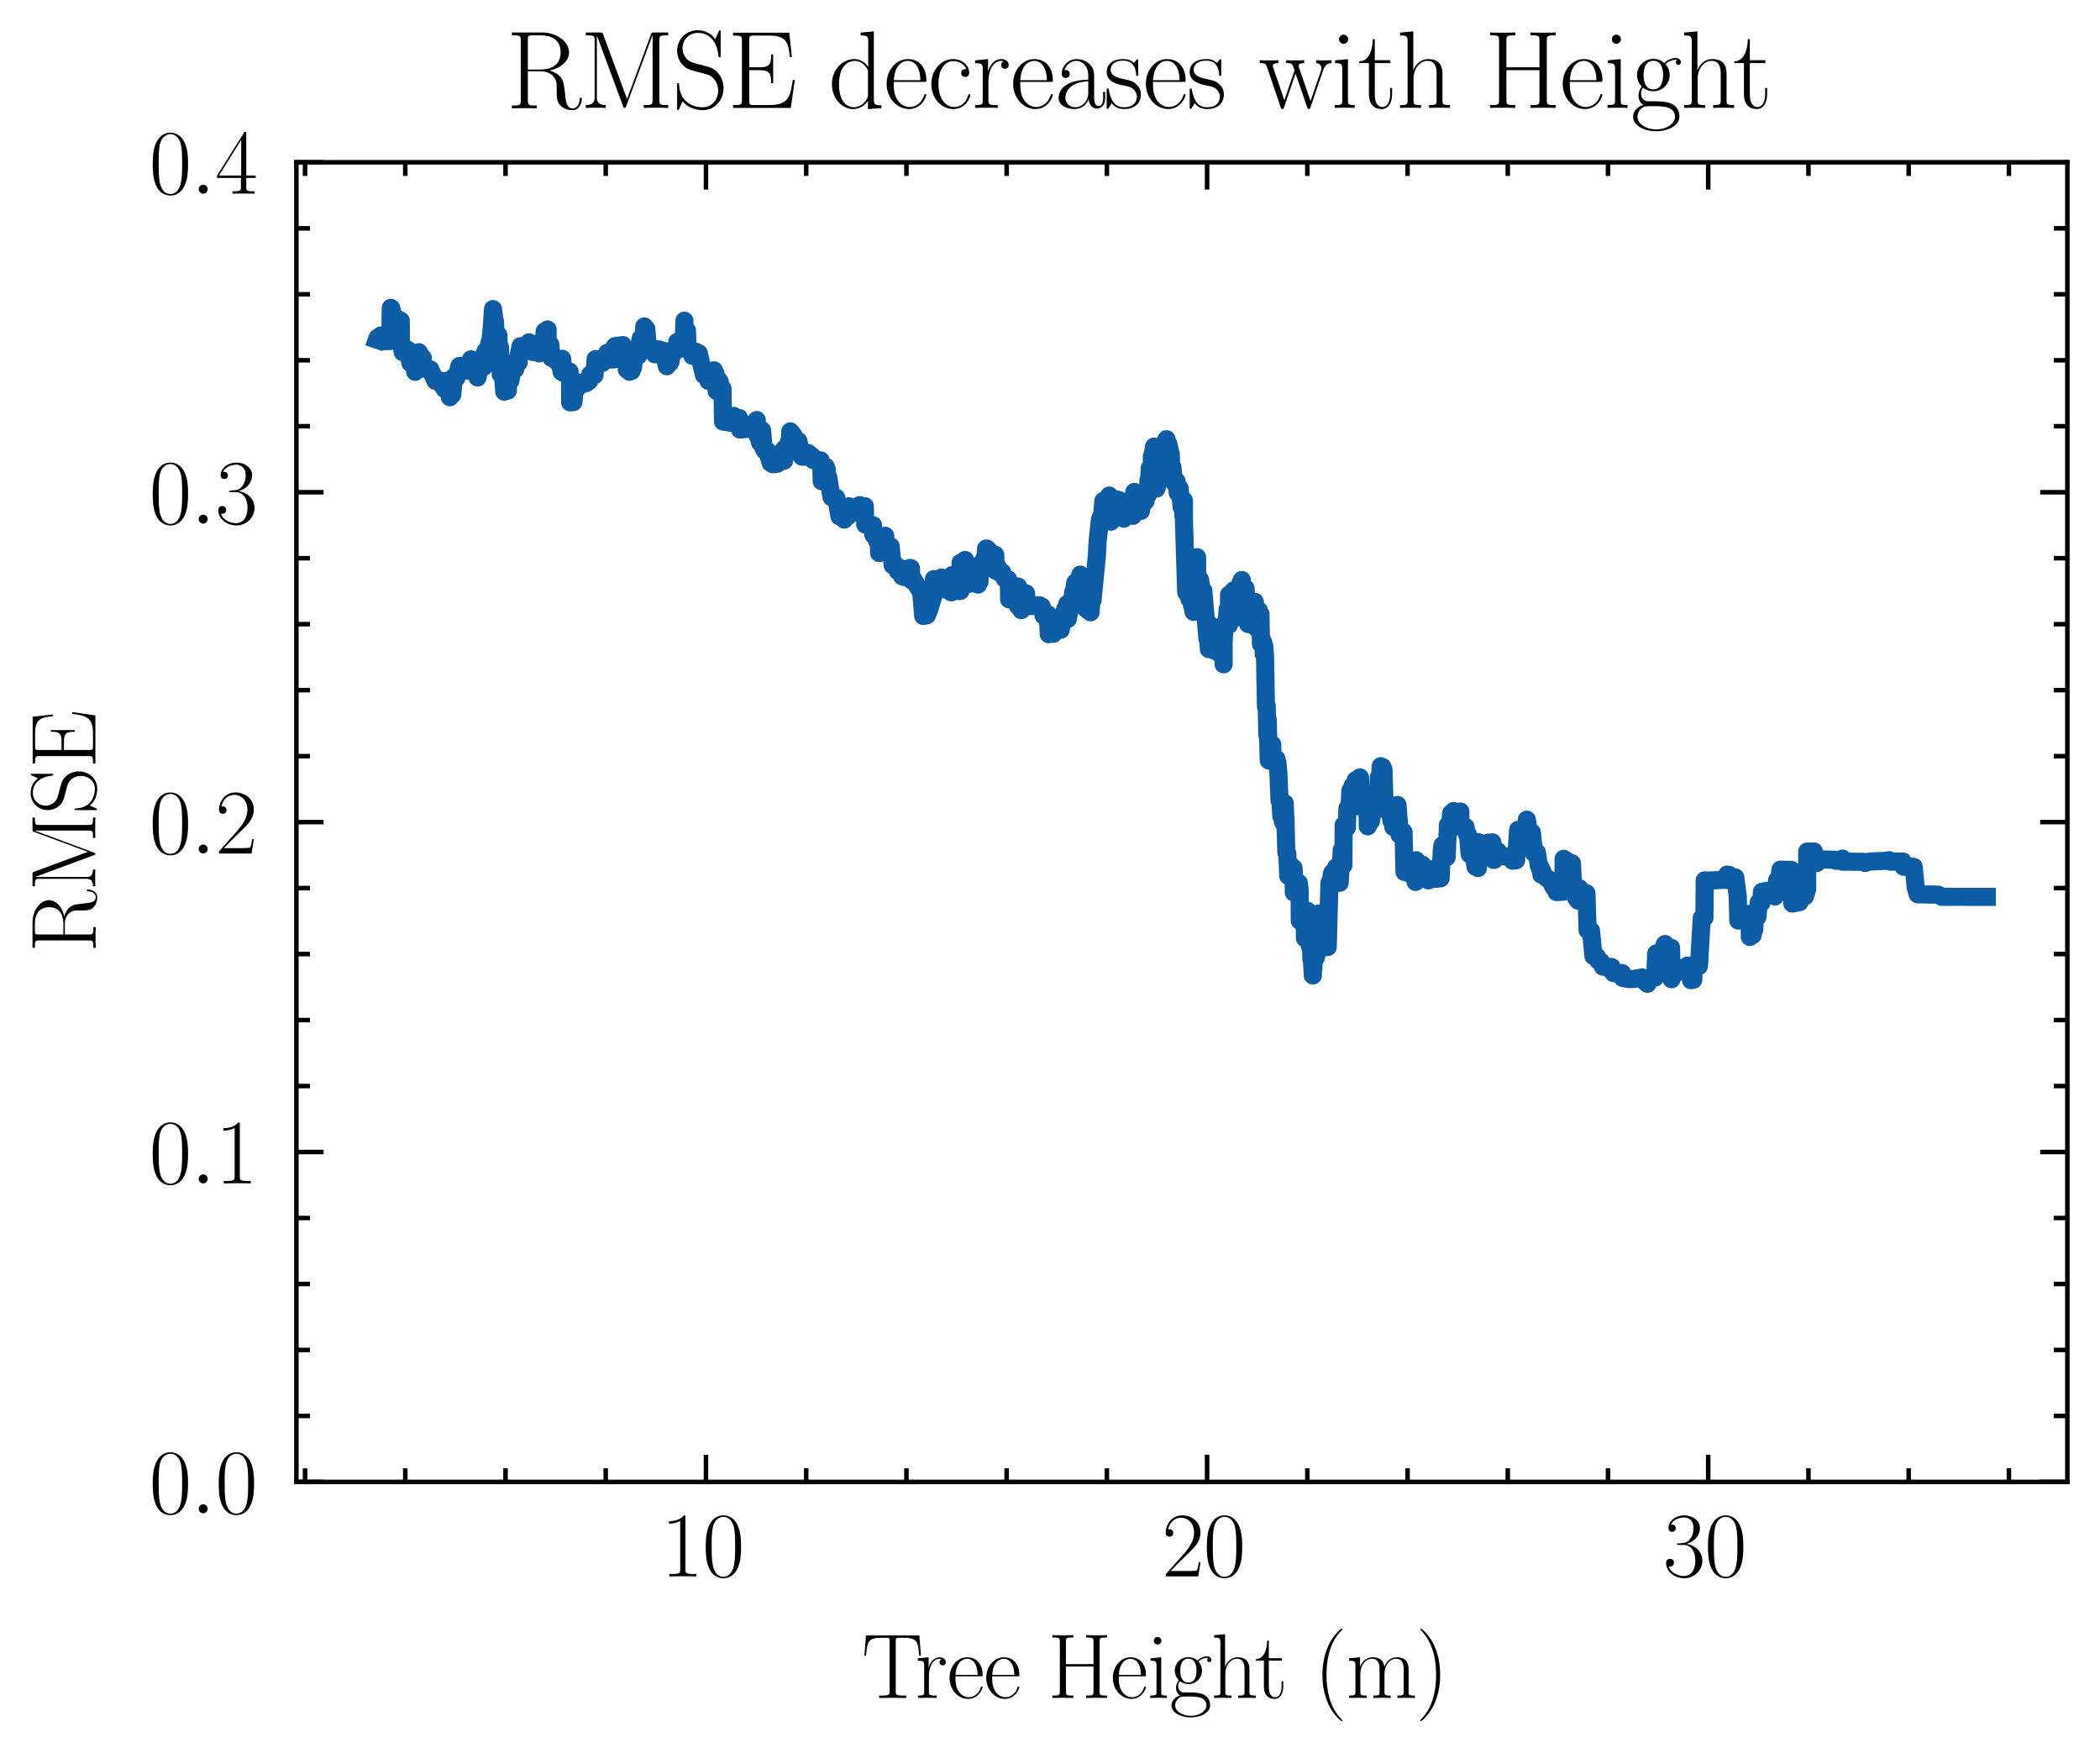 <?xml version="1.0" encoding="utf-8" standalone="no"?>
<!DOCTYPE svg PUBLIC "-//W3C//DTD SVG 1.1//EN"
  "http://www.w3.org/Graphics/SVG/1.1/DTD/svg11.dtd">
<svg xmlns:xlink="http://www.w3.org/1999/xlink" width="231.586pt" height="193.35pt" viewBox="0 0 231.586 193.35" xmlns="http://www.w3.org/2000/svg" version="1.1">
 <defs>
  <style type="text/css">*{stroke-linejoin: round; stroke-linecap: butt}</style>
 </defs>
 <g id="figure_1">
  <g id="patch_1">
   <path d="M 0 193.35 
L 231.586 193.35 
L 231.586 0 
L 0 0 
L 0 193.35 
z
" style="fill: none"/>
  </g>
  <g id="axes_1">
   <g id="patch_2">
    <path d="M 32.686 163.432 
L 227.986 163.432 
L 227.986 17.902 
L 32.686 17.902 
L 32.686 163.432 
z
" style="fill: none"/>
   </g>
   <g id="matplotlib.axis_1">
    <g id="xtick_1">
     <g id="line2d_1">
      <defs>
       <path id="m9f0140ca3a" d="M 0 0 
L 0 -3 
" style="stroke: #000000; stroke-width: 0.5"/>
      </defs>
      <g>
       <use xlink:href="#m9f0140ca3a" x="77.853" y="163.432" style="stroke: #000000; stroke-width: 0.5"/>
      </g>
     </g>
     <g id="line2d_2">
      <defs>
       <path id="m8720ec0ea1" d="M 0 0 
L 0 3 
" style="stroke: #000000; stroke-width: 0.5"/>
      </defs>
      <g>
       <use xlink:href="#m8720ec0ea1" x="77.853" y="17.902" style="stroke: #000000; stroke-width: 0.5"/>
      </g>
     </g>
     <g id="text_1">
      <!-- $\mathdefault{10}$ -->
      <g transform="translate(72.872 173.851) scale(0.1 -0.1)">
       <defs>
        <path id="CMR17-31" d="M 1702 4083 
C 1702 4217 1696 4224 1606 4224 
C 1357 3927 979 3833 621 3820 
C 602 3820 570 3820 563 3808 
C 557 3795 557 3782 557 3648 
C 755 3648 1088 3686 1344 3839 
L 1344 467 
C 1344 243 1331 166 781 166 
L 589 166 
L 589 0 
C 896 6 1216 12 1523 12 
C 1830 12 2150 6 2458 0 
L 2458 166 
L 2266 166 
C 1715 166 1702 236 1702 467 
L 1702 4083 
z
" transform="scale(0.016)"/>
        <path id="CMR17-30" d="M 2688 2038 
C 2688 2430 2682 3099 2413 3613 
C 2176 4063 1798 4224 1466 4224 
C 1158 4224 768 4082 525 3620 
C 269 3137 243 2539 243 2038 
C 243 1671 250 1112 448 623 
C 723 -39 1216 -128 1466 -128 
C 1760 -128 2208 -7 2470 604 
C 2662 1048 2688 1568 2688 2038 
z
M 1466 -26 
C 1056 -26 813 328 723 816 
C 653 1196 653 1749 653 2109 
C 653 2604 653 3015 736 3407 
C 858 3954 1216 4121 1466 4121 
C 1728 4121 2067 3947 2189 3420 
C 2272 3054 2278 2623 2278 2109 
C 2278 1691 2278 1176 2202 797 
C 2067 96 1690 -26 1466 -26 
z
" transform="scale(0.016)"/>
       </defs>
       <use xlink:href="#CMR17-31" transform="scale(0.996)"/>
       <use xlink:href="#CMR17-30" transform="translate(45.69 0) scale(0.996)"/>
      </g>
     </g>
    </g>
    <g id="xtick_2">
     <g id="line2d_3">
      <g>
       <use xlink:href="#m9f0140ca3a" x="133.117" y="163.432" style="stroke: #000000; stroke-width: 0.5"/>
      </g>
     </g>
     <g id="line2d_4">
      <g>
       <use xlink:href="#m8720ec0ea1" x="133.117" y="17.902" style="stroke: #000000; stroke-width: 0.5"/>
      </g>
     </g>
     <g id="text_2">
      <!-- $\mathdefault{20}$ -->
      <g transform="translate(128.136 173.851) scale(0.1 -0.1)">
       <defs>
        <path id="CMR17-32" d="M 2669 990 
L 2554 990 
C 2490 537 2438 460 2413 422 
C 2381 371 1920 371 1830 371 
L 602 371 
C 832 620 1280 1073 1824 1596 
C 2214 1966 2669 2400 2669 3033 
C 2669 3788 2067 4224 1395 4224 
C 691 4224 262 3603 262 3027 
C 262 2777 448 2745 525 2745 
C 589 2745 781 2783 781 3007 
C 781 3206 614 3264 525 3264 
C 486 3264 448 3257 422 3244 
C 544 3788 915 4057 1306 4057 
C 1862 4057 2227 3616 2227 3033 
C 2227 2477 1901 1998 1536 1583 
L 262 147 
L 262 0 
L 2515 0 
L 2669 990 
z
" transform="scale(0.016)"/>
       </defs>
       <use xlink:href="#CMR17-32" transform="scale(0.996)"/>
       <use xlink:href="#CMR17-30" transform="translate(45.69 0) scale(0.996)"/>
      </g>
     </g>
    </g>
    <g id="xtick_3">
     <g id="line2d_5">
      <g>
       <use xlink:href="#m9f0140ca3a" x="188.382" y="163.432" style="stroke: #000000; stroke-width: 0.5"/>
      </g>
     </g>
     <g id="line2d_6">
      <g>
       <use xlink:href="#m8720ec0ea1" x="188.382" y="17.902" style="stroke: #000000; stroke-width: 0.5"/>
      </g>
     </g>
     <g id="text_3">
      <!-- $\mathdefault{30}$ -->
      <g transform="translate(183.4 173.851) scale(0.1 -0.1)">
       <defs>
        <path id="CMR17-33" d="M 1414 2176 
C 1984 2176 2234 1673 2234 1094 
C 2234 322 1824 25 1453 25 
C 1114 25 563 193 390 691 
C 422 678 454 678 486 678 
C 640 678 755 780 755 947 
C 755 1132 614 1216 486 1216 
C 378 1216 211 1164 211 927 
C 211 335 787 -128 1466 -128 
C 2176 -128 2720 432 2720 1087 
C 2720 1718 2208 2176 1600 2246 
C 2086 2347 2554 2776 2554 3353 
C 2554 3856 2048 4224 1472 4224 
C 890 4224 378 3862 378 3347 
C 378 3123 544 3084 627 3084 
C 762 3084 877 3167 877 3334 
C 877 3500 762 3584 627 3584 
C 602 3584 570 3584 544 3571 
C 730 3999 1235 4076 1459 4076 
C 1683 4076 2106 3966 2106 3347 
C 2106 3167 2080 2851 1862 2574 
C 1670 2329 1453 2316 1242 2297 
C 1210 2297 1062 2284 1037 2284 
C 992 2278 966 2272 966 2227 
C 966 2182 973 2176 1101 2176 
L 1414 2176 
z
" transform="scale(0.016)"/>
       </defs>
       <use xlink:href="#CMR17-33" transform="scale(0.996)"/>
       <use xlink:href="#CMR17-30" transform="translate(45.69 0) scale(0.996)"/>
      </g>
     </g>
    </g>
    <g id="xtick_4">
     <g id="line2d_7">
      <defs>
       <path id="ma63ce809f2" d="M 0 0 
L 0 -1.5 
" style="stroke: #000000; stroke-width: 0.5"/>
      </defs>
      <g>
       <use xlink:href="#ma63ce809f2" x="33.642" y="163.432" style="stroke: #000000; stroke-width: 0.5"/>
      </g>
     </g>
     <g id="line2d_8">
      <defs>
       <path id="m3e8ac890ba" d="M 0 0 
L 0 1.5 
" style="stroke: #000000; stroke-width: 0.5"/>
      </defs>
      <g>
       <use xlink:href="#m3e8ac890ba" x="33.642" y="17.902" style="stroke: #000000; stroke-width: 0.5"/>
      </g>
     </g>
    </g>
    <g id="xtick_5">
     <g id="line2d_9">
      <g>
       <use xlink:href="#ma63ce809f2" x="44.695" y="163.432" style="stroke: #000000; stroke-width: 0.5"/>
      </g>
     </g>
     <g id="line2d_10">
      <g>
       <use xlink:href="#m3e8ac890ba" x="44.695" y="17.902" style="stroke: #000000; stroke-width: 0.5"/>
      </g>
     </g>
    </g>
    <g id="xtick_6">
     <g id="line2d_11">
      <g>
       <use xlink:href="#ma63ce809f2" x="55.748" y="163.432" style="stroke: #000000; stroke-width: 0.5"/>
      </g>
     </g>
     <g id="line2d_12">
      <g>
       <use xlink:href="#m3e8ac890ba" x="55.748" y="17.902" style="stroke: #000000; stroke-width: 0.5"/>
      </g>
     </g>
    </g>
    <g id="xtick_7">
     <g id="line2d_13">
      <g>
       <use xlink:href="#ma63ce809f2" x="66.8" y="163.432" style="stroke: #000000; stroke-width: 0.5"/>
      </g>
     </g>
     <g id="line2d_14">
      <g>
       <use xlink:href="#m3e8ac890ba" x="66.8" y="17.902" style="stroke: #000000; stroke-width: 0.5"/>
      </g>
     </g>
    </g>
    <g id="xtick_8">
     <g id="line2d_15">
      <g>
       <use xlink:href="#ma63ce809f2" x="88.906" y="163.432" style="stroke: #000000; stroke-width: 0.5"/>
      </g>
     </g>
     <g id="line2d_16">
      <g>
       <use xlink:href="#m3e8ac890ba" x="88.906" y="17.902" style="stroke: #000000; stroke-width: 0.5"/>
      </g>
     </g>
    </g>
    <g id="xtick_9">
     <g id="line2d_17">
      <g>
       <use xlink:href="#ma63ce809f2" x="99.959" y="163.432" style="stroke: #000000; stroke-width: 0.5"/>
      </g>
     </g>
     <g id="line2d_18">
      <g>
       <use xlink:href="#m3e8ac890ba" x="99.959" y="17.902" style="stroke: #000000; stroke-width: 0.5"/>
      </g>
     </g>
    </g>
    <g id="xtick_10">
     <g id="line2d_19">
      <g>
       <use xlink:href="#ma63ce809f2" x="111.012" y="163.432" style="stroke: #000000; stroke-width: 0.5"/>
      </g>
     </g>
     <g id="line2d_20">
      <g>
       <use xlink:href="#m3e8ac890ba" x="111.012" y="17.902" style="stroke: #000000; stroke-width: 0.5"/>
      </g>
     </g>
    </g>
    <g id="xtick_11">
     <g id="line2d_21">
      <g>
       <use xlink:href="#ma63ce809f2" x="122.065" y="163.432" style="stroke: #000000; stroke-width: 0.5"/>
      </g>
     </g>
     <g id="line2d_22">
      <g>
       <use xlink:href="#m3e8ac890ba" x="122.065" y="17.902" style="stroke: #000000; stroke-width: 0.5"/>
      </g>
     </g>
    </g>
    <g id="xtick_12">
     <g id="line2d_23">
      <g>
       <use xlink:href="#ma63ce809f2" x="144.17" y="163.432" style="stroke: #000000; stroke-width: 0.5"/>
      </g>
     </g>
     <g id="line2d_24">
      <g>
       <use xlink:href="#m3e8ac890ba" x="144.17" y="17.902" style="stroke: #000000; stroke-width: 0.5"/>
      </g>
     </g>
    </g>
    <g id="xtick_13">
     <g id="line2d_25">
      <g>
       <use xlink:href="#ma63ce809f2" x="155.223" y="163.432" style="stroke: #000000; stroke-width: 0.5"/>
      </g>
     </g>
     <g id="line2d_26">
      <g>
       <use xlink:href="#m3e8ac890ba" x="155.223" y="17.902" style="stroke: #000000; stroke-width: 0.5"/>
      </g>
     </g>
    </g>
    <g id="xtick_14">
     <g id="line2d_27">
      <g>
       <use xlink:href="#ma63ce809f2" x="166.276" y="163.432" style="stroke: #000000; stroke-width: 0.5"/>
      </g>
     </g>
     <g id="line2d_28">
      <g>
       <use xlink:href="#m3e8ac890ba" x="166.276" y="17.902" style="stroke: #000000; stroke-width: 0.5"/>
      </g>
     </g>
    </g>
    <g id="xtick_15">
     <g id="line2d_29">
      <g>
       <use xlink:href="#ma63ce809f2" x="177.329" y="163.432" style="stroke: #000000; stroke-width: 0.5"/>
      </g>
     </g>
     <g id="line2d_30">
      <g>
       <use xlink:href="#m3e8ac890ba" x="177.329" y="17.902" style="stroke: #000000; stroke-width: 0.5"/>
      </g>
     </g>
    </g>
    <g id="xtick_16">
     <g id="line2d_31">
      <g>
       <use xlink:href="#ma63ce809f2" x="199.434" y="163.432" style="stroke: #000000; stroke-width: 0.5"/>
      </g>
     </g>
     <g id="line2d_32">
      <g>
       <use xlink:href="#m3e8ac890ba" x="199.434" y="17.902" style="stroke: #000000; stroke-width: 0.5"/>
      </g>
     </g>
    </g>
    <g id="xtick_17">
     <g id="line2d_33">
      <g>
       <use xlink:href="#ma63ce809f2" x="210.487" y="163.432" style="stroke: #000000; stroke-width: 0.5"/>
      </g>
     </g>
     <g id="line2d_34">
      <g>
       <use xlink:href="#m3e8ac890ba" x="210.487" y="17.902" style="stroke: #000000; stroke-width: 0.5"/>
      </g>
     </g>
    </g>
    <g id="xtick_18">
     <g id="line2d_35">
      <g>
       <use xlink:href="#ma63ce809f2" x="221.54" y="163.432" style="stroke: #000000; stroke-width: 0.5"/>
      </g>
     </g>
     <g id="line2d_36">
      <g>
       <use xlink:href="#m3e8ac890ba" x="221.54" y="17.902" style="stroke: #000000; stroke-width: 0.5"/>
      </g>
     </g>
    </g>
    <g id="text_4">
     <!-- Tree Height (m) -->
     <g transform="translate(95.038 187.26) scale(0.1 -0.1)">
      <defs>
       <path id="CMR17-54" d="M 3981 4332 
L 288 4332 
L 179 2924 
L 294 2924 
C 378 3981 467 4166 1453 4166 
C 1568 4166 1754 4166 1805 4159 
C 1926 4140 1926 4064 1926 3917 
L 1926 465 
C 1926 236 1907 166 1376 166 
L 1197 166 
L 1197 0 
C 1504 6 1824 12 2138 12 
C 2451 12 2771 6 3078 0 
L 3078 166 
L 2899 166 
C 2368 166 2349 236 2349 465 
L 2349 3917 
C 2349 4057 2349 4134 2464 4159 
C 2515 4166 2701 4166 2816 4166 
C 3795 4166 3891 3981 3974 2924 
L 4090 2924 
L 3981 4332 
z
" transform="scale(0.016)"/>
       <path id="CMR17-72" d="M 960 1517 
C 960 2134 1222 2713 1702 2713 
C 1747 2713 1792 2707 1837 2687 
C 1837 2687 1696 2642 1696 2475 
C 1696 2321 1818 2257 1914 2257 
C 1990 2257 2131 2302 2131 2482 
C 2131 2687 1926 2816 1709 2816 
C 1222 2816 1011 2340 947 2115 
L 941 2115 
L 941 2816 
L 198 2745 
L 198 2578 
C 576 2578 634 2540 634 2231 
L 634 443 
C 634 198 608 166 198 166 
L 198 0 
C 352 12 646 12 813 12 
C 998 12 1325 12 1498 0 
L 1498 166 
C 1037 166 960 166 960 455 
L 960 1517 
z
" transform="scale(0.016)"/>
       <path id="CMR17-65" d="M 2438 1503 
C 2464 1529 2464 1542 2464 1606 
C 2464 2251 2118 2816 1389 2816 
C 710 2816 173 2175 173 1394 
C 173 554 781 -64 1459 -64 
C 2176 -64 2458 619 2458 755 
C 2458 800 2419 800 2406 800 
C 2362 800 2355 787 2330 709 
C 2189 270 1837 51 1504 51 
C 1229 51 954 206 781 490 
C 582 819 582 1200 582 1503 
L 2438 1503 
z
M 589 1600 
C 634 2511 1126 2713 1382 2713 
C 1818 2713 2112 2308 2118 1600 
L 589 1600 
z
" transform="scale(0.016)"/>
       <path id="CMR17-48" d="M 3590 3898 
C 3590 4185 3661 4185 4102 4185 
L 4102 4352 
C 3917 4339 3578 4339 3379 4339 
C 3181 4339 2842 4339 2656 4352 
L 2656 4185 
C 3098 4185 3168 4185 3168 3898 
L 3168 2342 
L 1261 2342 
L 1261 3898 
C 1261 4185 1331 4185 1773 4185 
L 1773 4352 
C 1587 4339 1248 4339 1050 4339 
C 851 4339 512 4339 326 4352 
L 326 4185 
C 768 4185 838 4185 838 3898 
L 838 452 
C 838 166 768 166 326 166 
L 326 0 
C 512 12 851 12 1050 12 
C 1248 12 1587 12 1773 0 
L 1773 166 
C 1331 166 1261 166 1261 452 
L 1261 2176 
L 3168 2176 
L 3168 452 
C 3168 166 3098 166 2656 166 
L 2656 0 
C 2842 12 3181 12 3379 12 
C 3578 12 3917 12 4102 0 
L 4102 166 
C 3661 166 3590 166 3590 452 
L 3590 3898 
z
" transform="scale(0.016)"/>
       <path id="CMR17-69" d="M 992 3961 
C 992 4102 877 4224 730 4224 
C 589 4224 467 4108 467 3961 
C 467 3820 582 3699 730 3699 
C 870 3699 992 3814 992 3961 
z
M 243 2745 
L 243 2579 
C 602 2579 653 2540 653 2231 
L 653 443 
C 653 198 627 166 218 166 
L 218 0 
C 371 12 646 12 806 12 
C 960 12 1222 12 1370 0 
L 1370 166 
C 992 166 979 205 979 436 
L 979 2816 
L 243 2745 
z
" transform="scale(0.016)"/>
       <path id="CMR17-67" d="M 710 1165 
C 832 1068 1043 960 1299 960 
C 1805 960 2240 1359 2240 1895 
C 2240 2063 2189 2321 1997 2521 
C 2176 2713 2438 2777 2586 2777 
C 2611 2777 2650 2777 2682 2758 
C 2656 2751 2598 2726 2598 2623 
C 2598 2540 2656 2483 2739 2483 
C 2835 2483 2886 2547 2886 2630 
C 2886 2751 2790 2880 2586 2880 
C 2330 2880 2106 2758 1926 2591 
C 1734 2764 1504 2828 1299 2828 
C 794 2828 358 2431 358 1895 
C 358 1527 570 1294 634 1230 
C 442 1004 442 742 442 710 
C 442 544 506 300 723 166 
C 390 82 128 -184 128 -517 
C 128 -996 736 -1344 1466 -1344 
C 2170 -1344 2803 -1009 2803 -510 
C 2803 384 1856 384 1363 384 
C 1216 384 954 384 922 390 
C 723 422 589 601 589 825 
C 589 883 589 1024 710 1165 
z
M 1299 1068 
C 736 1068 736 1766 736 1895 
C 736 2024 736 2719 1299 2719 
C 1862 2719 1862 2024 1862 1895 
C 1862 1766 1862 1068 1299 1068 
z
M 1466 -1236 
C 826 -1236 384 -883 384 -517 
C 384 -311 493 -118 634 -11 
C 794 102 858 102 1293 102 
C 1818 102 2547 102 2547 -517 
C 2547 -883 2106 -1236 1466 -1236 
z
" transform="scale(0.016)"/>
       <path id="CMR17-68" d="M 2656 1954 
C 2656 2282 2592 2816 1837 2816 
C 1312 2816 1056 2392 979 2179 
L 973 2179 
L 973 4416 
L 211 4345 
L 211 4179 
C 589 4179 646 4141 646 3843 
L 646 443 
C 646 198 621 166 211 166 
L 211 0 
C 365 12 646 12 813 12 
C 979 12 1267 12 1421 0 
L 1421 166 
C 1011 166 986 192 986 443 
L 986 1678 
C 986 2269 1344 2713 1792 2713 
C 2266 2713 2317 2289 2317 1980 
L 2317 443 
C 2317 198 2291 166 1882 166 
L 1882 0 
C 2035 12 2317 12 2483 12 
C 2650 12 2938 12 3091 0 
L 3091 166 
C 2682 166 2656 192 2656 443 
L 2656 1954 
z
" transform="scale(0.016)"/>
       <path id="CMR17-74" d="M 966 2585 
L 1862 2585 
L 1862 2752 
L 966 2752 
L 966 3968 
L 851 3968 
C 838 3292 614 2700 70 2687 
L 70 2585 
L 627 2585 
L 627 778 
C 627 655 627 -64 1370 -64 
C 1747 -64 1965 308 1965 784 
L 1965 1151 
L 1850 1151 
L 1850 790 
C 1850 347 1677 51 1408 51 
C 1222 51 966 179 966 765 
L 966 2585 
z
" transform="scale(0.016)"/>
       <path id="CMR17-28" d="M 1958 -1562 
C 1958 -1556 1958 -1543 1939 -1524 
C 1645 -1223 858 -403 858 1596 
C 858 3595 1632 4408 1946 4729 
C 1946 4735 1958 4748 1958 4767 
C 1958 4787 1939 4800 1914 4800 
C 1843 4800 1299 4325 986 3620 
C 666 2909 576 2218 576 1603 
C 576 1141 621 360 1005 -467 
C 1312 -1133 1837 -1600 1914 -1600 
C 1946 -1600 1958 -1588 1958 -1562 
z
" transform="scale(0.016)"/>
       <path id="CMR17-6d" d="M 4326 1954 
C 4326 2276 4269 2816 3507 2816 
C 3072 2816 2771 2520 2656 2173 
L 2650 2173 
C 2573 2700 2195 2816 1837 2816 
C 1331 2816 1069 2424 973 2166 
L 966 2166 
L 966 2816 
L 211 2745 
L 211 2578 
C 589 2578 646 2540 646 2231 
L 646 443 
C 646 198 621 166 211 166 
L 211 0 
C 365 12 646 12 813 12 
C 979 12 1267 12 1421 0 
L 1421 166 
C 1011 166 986 192 986 443 
L 986 1678 
C 986 2269 1344 2713 1792 2713 
C 2266 2713 2317 2289 2317 1980 
L 2317 443 
C 2317 198 2291 166 1882 166 
L 1882 0 
C 2035 12 2317 12 2483 12 
C 2650 12 2938 12 3091 0 
L 3091 166 
C 2682 166 2656 192 2656 443 
L 2656 1678 
C 2656 2269 3014 2713 3462 2713 
C 3936 2713 3987 2289 3987 1980 
L 3987 443 
C 3987 198 3962 166 3552 166 
L 3552 0 
C 3706 12 3987 12 4154 12 
C 4320 12 4608 12 4762 0 
L 4762 166 
C 4352 166 4326 192 4326 443 
L 4326 1954 
z
" transform="scale(0.016)"/>
       <path id="CMR17-29" d="M 1683 1596 
C 1683 2057 1638 2839 1254 3665 
C 947 4332 422 4800 346 4800 
C 326 4800 301 4793 301 4761 
C 301 4748 307 4742 314 4729 
C 621 4408 1402 3595 1402 1603 
C 1402 -396 627 -1210 314 -1530 
C 307 -1543 301 -1549 301 -1562 
C 301 -1594 326 -1600 346 -1600 
C 416 -1600 960 -1127 1274 -422 
C 1594 289 1683 981 1683 1596 
z
" transform="scale(0.016)"/>
      </defs>
      <use xlink:href="#CMR17-54" transform="scale(0.996)"/>
      <use xlink:href="#CMR17-72" transform="translate(58.703 0) scale(0.996)"/>
      <use xlink:href="#CMR17-65" transform="translate(93.983 0) scale(0.996)"/>
      <use xlink:href="#CMR17-65" transform="translate(134.469 0) scale(0.996)"/>
      <use xlink:href="#CMR17-48" transform="translate(205.031 0) scale(0.996)"/>
      <use xlink:href="#CMR17-65" transform="translate(274.103 0) scale(0.996)"/>
      <use xlink:href="#CMR17-69" transform="translate(314.589 0) scale(0.996)"/>
      <use xlink:href="#CMR17-67" transform="translate(339.46 0) scale(0.996)"/>
      <use xlink:href="#CMR17-68" transform="translate(385.15 0) scale(0.996)"/>
      <use xlink:href="#CMR17-74" transform="translate(433.443 0) scale(0.996)"/>
      <use xlink:href="#CMR17-28" transform="translate(498.8 0) scale(0.996)"/>
      <use xlink:href="#CMR17-6d" transform="translate(534.081 0) scale(0.996)"/>
      <use xlink:href="#CMR17-29" transform="translate(611 0) scale(0.996)"/>
     </g>
    </g>
   </g>
   <g id="matplotlib.axis_2">
    <g id="ytick_1">
     <g id="line2d_37">
      <defs>
       <path id="m8ae20a7e9a" d="M 0 0 
L 3 0 
" style="stroke: #000000; stroke-width: 0.5"/>
      </defs>
      <g>
       <use xlink:href="#m8ae20a7e9a" x="32.686" y="163.432" style="stroke: #000000; stroke-width: 0.5"/>
      </g>
     </g>
     <g id="line2d_38">
      <defs>
       <path id="m7a7f079b8b" d="M 0 0 
L -3 0 
" style="stroke: #000000; stroke-width: 0.5"/>
      </defs>
      <g>
       <use xlink:href="#m7a7f079b8b" x="227.986" y="163.432" style="stroke: #000000; stroke-width: 0.5"/>
      </g>
     </g>
     <g id="text_5">
      <!-- $\mathdefault{0.0}$ -->
      <g transform="translate(16.456 166.891) scale(0.1 -0.1)">
       <defs>
        <path id="CMMI12-3a" d="M 1178 307 
C 1178 492 1024 620 870 620 
C 685 620 557 467 557 313 
C 557 128 710 0 864 0 
C 1050 0 1178 153 1178 307 
z
" transform="scale(0.016)"/>
       </defs>
       <use xlink:href="#CMR17-30" transform="scale(0.996)"/>
       <use xlink:href="#CMMI12-3a" transform="translate(45.69 0) scale(0.996)"/>
       <use xlink:href="#CMR17-30" transform="translate(72.788 0) scale(0.996)"/>
      </g>
     </g>
    </g>
    <g id="ytick_2">
     <g id="line2d_39">
      <g>
       <use xlink:href="#m8ae20a7e9a" x="32.686" y="127.05" style="stroke: #000000; stroke-width: 0.5"/>
      </g>
     </g>
     <g id="line2d_40">
      <g>
       <use xlink:href="#m7a7f079b8b" x="227.986" y="127.05" style="stroke: #000000; stroke-width: 0.5"/>
      </g>
     </g>
     <g id="text_6">
      <!-- $\mathdefault{0.1}$ -->
      <g transform="translate(16.456 130.509) scale(0.1 -0.1)">
       <use xlink:href="#CMR17-30" transform="scale(0.996)"/>
       <use xlink:href="#CMMI12-3a" transform="translate(45.69 0) scale(0.996)"/>
       <use xlink:href="#CMR17-31" transform="translate(72.788 0) scale(0.996)"/>
      </g>
     </g>
    </g>
    <g id="ytick_3">
     <g id="line2d_41">
      <g>
       <use xlink:href="#m8ae20a7e9a" x="32.686" y="90.667" style="stroke: #000000; stroke-width: 0.5"/>
      </g>
     </g>
     <g id="line2d_42">
      <g>
       <use xlink:href="#m7a7f079b8b" x="227.986" y="90.667" style="stroke: #000000; stroke-width: 0.5"/>
      </g>
     </g>
     <g id="text_7">
      <!-- $\mathdefault{0.2}$ -->
      <g transform="translate(16.456 94.126) scale(0.1 -0.1)">
       <use xlink:href="#CMR17-30" transform="scale(0.996)"/>
       <use xlink:href="#CMMI12-3a" transform="translate(45.69 0) scale(0.996)"/>
       <use xlink:href="#CMR17-32" transform="translate(72.788 0) scale(0.996)"/>
      </g>
     </g>
    </g>
    <g id="ytick_4">
     <g id="line2d_43">
      <g>
       <use xlink:href="#m8ae20a7e9a" x="32.686" y="54.285" style="stroke: #000000; stroke-width: 0.5"/>
      </g>
     </g>
     <g id="line2d_44">
      <g>
       <use xlink:href="#m7a7f079b8b" x="227.986" y="54.285" style="stroke: #000000; stroke-width: 0.5"/>
      </g>
     </g>
     <g id="text_8">
      <!-- $\mathdefault{0.3}$ -->
      <g transform="translate(16.456 57.744) scale(0.1 -0.1)">
       <use xlink:href="#CMR17-30" transform="scale(0.996)"/>
       <use xlink:href="#CMMI12-3a" transform="translate(45.69 0) scale(0.996)"/>
       <use xlink:href="#CMR17-33" transform="translate(72.788 0) scale(0.996)"/>
      </g>
     </g>
    </g>
    <g id="ytick_5">
     <g id="line2d_45">
      <g>
       <use xlink:href="#m8ae20a7e9a" x="32.686" y="17.902" style="stroke: #000000; stroke-width: 0.5"/>
      </g>
     </g>
     <g id="line2d_46">
      <g>
       <use xlink:href="#m7a7f079b8b" x="227.986" y="17.902" style="stroke: #000000; stroke-width: 0.5"/>
      </g>
     </g>
     <g id="text_9">
      <!-- $\mathdefault{0.4}$ -->
      <g transform="translate(16.456 21.361) scale(0.1 -0.1)">
       <defs>
        <path id="CMR17-34" d="M 2150 4147 
C 2150 4281 2144 4288 2029 4288 
L 128 1254 
L 128 1088 
L 1779 1088 
L 1779 460 
C 1779 230 1766 166 1318 166 
L 1197 166 
L 1197 0 
C 1402 12 1747 12 1965 12 
C 2182 12 2528 12 2733 0 
L 2733 166 
L 2611 166 
C 2163 166 2150 230 2150 460 
L 2150 1088 
L 2803 1088 
L 2803 1254 
L 2150 1254 
L 2150 4147 
z
M 1798 3723 
L 1798 1254 
L 256 1254 
L 1798 3723 
z
" transform="scale(0.016)"/>
       </defs>
       <use xlink:href="#CMR17-30" transform="scale(0.996)"/>
       <use xlink:href="#CMMI12-3a" transform="translate(45.69 0) scale(0.996)"/>
       <use xlink:href="#CMR17-34" transform="translate(72.788 0) scale(0.996)"/>
      </g>
     </g>
    </g>
    <g id="ytick_6">
     <g id="line2d_47">
      <defs>
       <path id="mef1ad63d1d" d="M 0 0 
L 1.5 0 
" style="stroke: #000000; stroke-width: 0.5"/>
      </defs>
      <g>
       <use xlink:href="#mef1ad63d1d" x="32.686" y="156.156" style="stroke: #000000; stroke-width: 0.5"/>
      </g>
     </g>
     <g id="line2d_48">
      <defs>
       <path id="mb4cbe6ec66" d="M 0 0 
L -1.5 0 
" style="stroke: #000000; stroke-width: 0.5"/>
      </defs>
      <g>
       <use xlink:href="#mb4cbe6ec66" x="227.986" y="156.156" style="stroke: #000000; stroke-width: 0.5"/>
      </g>
     </g>
    </g>
    <g id="ytick_7">
     <g id="line2d_49">
      <g>
       <use xlink:href="#mef1ad63d1d" x="32.686" y="148.879" style="stroke: #000000; stroke-width: 0.5"/>
      </g>
     </g>
     <g id="line2d_50">
      <g>
       <use xlink:href="#mb4cbe6ec66" x="227.986" y="148.879" style="stroke: #000000; stroke-width: 0.5"/>
      </g>
     </g>
    </g>
    <g id="ytick_8">
     <g id="line2d_51">
      <g>
       <use xlink:href="#mef1ad63d1d" x="32.686" y="141.603" style="stroke: #000000; stroke-width: 0.5"/>
      </g>
     </g>
     <g id="line2d_52">
      <g>
       <use xlink:href="#mb4cbe6ec66" x="227.986" y="141.603" style="stroke: #000000; stroke-width: 0.5"/>
      </g>
     </g>
    </g>
    <g id="ytick_9">
     <g id="line2d_53">
      <g>
       <use xlink:href="#mef1ad63d1d" x="32.686" y="134.326" style="stroke: #000000; stroke-width: 0.5"/>
      </g>
     </g>
     <g id="line2d_54">
      <g>
       <use xlink:href="#mb4cbe6ec66" x="227.986" y="134.326" style="stroke: #000000; stroke-width: 0.5"/>
      </g>
     </g>
    </g>
    <g id="ytick_10">
     <g id="line2d_55">
      <g>
       <use xlink:href="#mef1ad63d1d" x="32.686" y="119.773" style="stroke: #000000; stroke-width: 0.5"/>
      </g>
     </g>
     <g id="line2d_56">
      <g>
       <use xlink:href="#mb4cbe6ec66" x="227.986" y="119.773" style="stroke: #000000; stroke-width: 0.5"/>
      </g>
     </g>
    </g>
    <g id="ytick_11">
     <g id="line2d_57">
      <g>
       <use xlink:href="#mef1ad63d1d" x="32.686" y="112.497" style="stroke: #000000; stroke-width: 0.5"/>
      </g>
     </g>
     <g id="line2d_58">
      <g>
       <use xlink:href="#mb4cbe6ec66" x="227.986" y="112.497" style="stroke: #000000; stroke-width: 0.5"/>
      </g>
     </g>
    </g>
    <g id="ytick_12">
     <g id="line2d_59">
      <g>
       <use xlink:href="#mef1ad63d1d" x="32.686" y="105.22" style="stroke: #000000; stroke-width: 0.5"/>
      </g>
     </g>
     <g id="line2d_60">
      <g>
       <use xlink:href="#mb4cbe6ec66" x="227.986" y="105.22" style="stroke: #000000; stroke-width: 0.5"/>
      </g>
     </g>
    </g>
    <g id="ytick_13">
     <g id="line2d_61">
      <g>
       <use xlink:href="#mef1ad63d1d" x="32.686" y="97.944" style="stroke: #000000; stroke-width: 0.5"/>
      </g>
     </g>
     <g id="line2d_62">
      <g>
       <use xlink:href="#mb4cbe6ec66" x="227.986" y="97.944" style="stroke: #000000; stroke-width: 0.5"/>
      </g>
     </g>
    </g>
    <g id="ytick_14">
     <g id="line2d_63">
      <g>
       <use xlink:href="#mef1ad63d1d" x="32.686" y="83.391" style="stroke: #000000; stroke-width: 0.5"/>
      </g>
     </g>
     <g id="line2d_64">
      <g>
       <use xlink:href="#mb4cbe6ec66" x="227.986" y="83.391" style="stroke: #000000; stroke-width: 0.5"/>
      </g>
     </g>
    </g>
    <g id="ytick_15">
     <g id="line2d_65">
      <g>
       <use xlink:href="#mef1ad63d1d" x="32.686" y="76.114" style="stroke: #000000; stroke-width: 0.5"/>
      </g>
     </g>
     <g id="line2d_66">
      <g>
       <use xlink:href="#mb4cbe6ec66" x="227.986" y="76.114" style="stroke: #000000; stroke-width: 0.5"/>
      </g>
     </g>
    </g>
    <g id="ytick_16">
     <g id="line2d_67">
      <g>
       <use xlink:href="#mef1ad63d1d" x="32.686" y="68.838" style="stroke: #000000; stroke-width: 0.5"/>
      </g>
     </g>
     <g id="line2d_68">
      <g>
       <use xlink:href="#mb4cbe6ec66" x="227.986" y="68.838" style="stroke: #000000; stroke-width: 0.5"/>
      </g>
     </g>
    </g>
    <g id="ytick_17">
     <g id="line2d_69">
      <g>
       <use xlink:href="#mef1ad63d1d" x="32.686" y="61.561" style="stroke: #000000; stroke-width: 0.5"/>
      </g>
     </g>
     <g id="line2d_70">
      <g>
       <use xlink:href="#mb4cbe6ec66" x="227.986" y="61.561" style="stroke: #000000; stroke-width: 0.5"/>
      </g>
     </g>
    </g>
    <g id="ytick_18">
     <g id="line2d_71">
      <g>
       <use xlink:href="#mef1ad63d1d" x="32.686" y="47.008" style="stroke: #000000; stroke-width: 0.5"/>
      </g>
     </g>
     <g id="line2d_72">
      <g>
       <use xlink:href="#mb4cbe6ec66" x="227.986" y="47.008" style="stroke: #000000; stroke-width: 0.5"/>
      </g>
     </g>
    </g>
    <g id="ytick_19">
     <g id="line2d_73">
      <g>
       <use xlink:href="#mef1ad63d1d" x="32.686" y="39.732" style="stroke: #000000; stroke-width: 0.5"/>
      </g>
     </g>
     <g id="line2d_74">
      <g>
       <use xlink:href="#mb4cbe6ec66" x="227.986" y="39.732" style="stroke: #000000; stroke-width: 0.5"/>
      </g>
     </g>
    </g>
    <g id="ytick_20">
     <g id="line2d_75">
      <g>
       <use xlink:href="#mef1ad63d1d" x="32.686" y="32.455" style="stroke: #000000; stroke-width: 0.5"/>
      </g>
     </g>
     <g id="line2d_76">
      <g>
       <use xlink:href="#mb4cbe6ec66" x="227.986" y="32.455" style="stroke: #000000; stroke-width: 0.5"/>
      </g>
     </g>
    </g>
    <g id="ytick_21">
     <g id="line2d_77">
      <g>
       <use xlink:href="#mef1ad63d1d" x="32.686" y="25.179" style="stroke: #000000; stroke-width: 0.5"/>
      </g>
     </g>
     <g id="line2d_78">
      <g>
       <use xlink:href="#mb4cbe6ec66" x="227.986" y="25.179" style="stroke: #000000; stroke-width: 0.5"/>
      </g>
     </g>
    </g>
    <g id="text_10">
     <!-- RMSE -->
     <g transform="translate(10.518 105.058) rotate(-90) scale(0.1 -0.1)">
      <defs>
       <path id="CMR17-52" d="M 2509 2156 
C 3117 2278 3629 2689 3629 3203 
C 3629 3806 2950 4352 2054 4352 
L 333 4352 
L 333 4185 
C 774 4185 845 4185 845 3896 
L 845 428 
C 845 140 774 140 333 140 
L 333 -26 
C 518 -13 851 -13 1050 -13 
C 1248 -13 1581 -13 1766 -26 
L 1766 140 
C 1325 140 1254 140 1254 428 
L 1254 2112 
L 2003 2112 
C 2368 2112 2573 1964 2662 1881 
C 2918 1632 2918 1459 2918 1024 
C 2918 595 2918 377 3110 160 
C 3354 -103 3680 -128 3821 -128 
C 4294 -128 4365 403 4365 512 
C 4365 550 4365 595 4307 595 
C 4256 595 4250 556 4250 531 
C 4218 115 4032 -26 3834 -26 
C 3482 -26 3443 377 3405 768 
C 3386 902 3373 998 3360 1139 
C 3322 1459 3270 1926 2509 2156 
z
M 1984 2214 
L 1254 2214 
L 1254 3935 
C 1254 4153 1267 4185 1523 4185 
L 1990 4185 
C 2522 4185 3142 3999 3142 3203 
C 3142 2374 2464 2214 1984 2214 
z
" transform="scale(0.016)"/>
       <path id="CMR17-4d" d="M 1338 4249 
C 1299 4345 1293 4352 1158 4352 
L 339 4352 
L 339 4185 
C 781 4185 851 4185 851 3898 
L 851 624 
C 851 465 851 166 339 166 
L 339 0 
C 486 12 755 12 915 12 
C 1075 12 1344 12 1491 0 
L 1491 166 
C 979 166 979 465 979 624 
L 979 4159 
L 986 4159 
L 2490 102 
C 2515 38 2528 0 2579 0 
C 2630 0 2643 38 2669 102 
L 4186 4191 
L 4192 4191 
L 4192 453 
C 4192 166 4122 166 3680 166 
L 3680 0 
C 3853 12 4198 12 4384 12 
C 4570 12 4922 12 5094 0 
L 5094 166 
C 4653 166 4582 166 4582 453 
L 4582 3898 
C 4582 4185 4653 4185 5094 4185 
L 5094 4352 
L 4282 4352 
C 4147 4352 4141 4345 4102 4249 
L 2720 516 
L 1338 4249 
z
" transform="scale(0.016)"/>
       <path id="CMR17-53" d="M 2803 4351 
C 2803 4467 2797 4473 2758 4473 
C 2720 4473 2707 4447 2682 4390 
L 2490 3965 
C 2246 4320 1875 4480 1472 4480 
C 819 4480 294 3958 294 3301 
C 294 3101 339 2817 557 2546 
C 794 2250 1018 2198 1530 2063 
C 1722 2011 2042 1927 2106 1901 
C 2470 1747 2662 1360 2662 999 
C 2662 534 2336 38 1779 38 
C 1094 38 454 425 410 1328 
C 403 1431 397 1437 352 1437 
C 301 1437 294 1431 294 1302 
L 294 0 
C 294 -116 301 -122 339 -122 
C 384 -122 397 -90 486 109 
C 493 128 493 141 614 386 
C 934 -39 1472 -128 1779 -128 
C 2477 -128 2970 457 2970 1141 
C 2970 1476 2848 1734 2778 1850 
C 2509 2263 2221 2340 1914 2417 
C 1869 2437 1856 2437 1498 2527 
C 1152 2617 1005 2662 845 2836 
C 666 3036 602 3243 602 3449 
C 602 3868 934 4326 1478 4326 
C 2157 4326 2579 3842 2675 3036 
C 2694 2920 2701 2914 2746 2914 
C 2803 2914 2803 2933 2803 3043 
L 2803 4351 
z
" transform="scale(0.016)"/>
       <path id="CMR17-45" d="M 3885 1614 
L 3770 1614 
C 3629 676 3546 166 2419 166 
L 1530 166 
C 1274 166 1261 198 1261 415 
L 1261 2176 
L 1862 2176 
C 2464 2176 2522 1959 2522 1429 
L 2637 1429 
L 2637 3086 
L 2522 3086 
C 2522 2558 2464 2342 1862 2342 
L 1261 2342 
L 1261 3924 
C 1261 4141 1274 4172 1530 4172 
L 2406 4172 
C 3398 4172 3514 3778 3603 2933 
L 3718 2933 
L 3565 4339 
L 326 4339 
L 326 4172 
C 768 4172 838 4172 838 3886 
L 838 453 
C 838 166 768 166 326 166 
L 326 0 
L 3654 0 
L 3885 1614 
z
" transform="scale(0.016)"/>
      </defs>
      <use xlink:href="#CMR17-52" transform="scale(0.996)"/>
      <use xlink:href="#CMR17-4d" transform="translate(67.791 0) scale(0.996)"/>
      <use xlink:href="#CMR17-53" transform="translate(152.478 0) scale(0.996)"/>
      <use xlink:href="#CMR17-45" transform="translate(203.373 0) scale(0.996)"/>
     </g>
    </g>
   </g>
   <g id="line2d_79">
    <path d="M 41.563 37.461 
L 41.628 37.274 
L 42.014 36.993 
L 42.246 37.621 
L 42.982 37.616 
L 43.057 36.571 
L 43.092 33.953 
L 43.147 33.976 
L 43.589 35.842 
L 43.629 35.477 
L 43.929 35.221 
L 44.197 35.371 
L 44.211 37.803 
L 44.252 37.705 
L 44.4 38.832 
L 44.409 38.653 
L 44.995 38.599 
L 45.248 40.016 
L 45.689 39.999 
L 45.728 39.639 
L 45.782 41.004 
L 45.83 40.112 
L 45.966 39.561 
L 46.185 39.498 
L 46.187 38.848 
L 46.194 38.855 
L 46.353 39.34 
L 46.629 39.478 
L 46.633 40.563 
L 46.64 40.561 
L 46.96 40.694 
L 47.458 40.744 
L 48.01 42.001 
L 48.41 41.931 
L 49.047 42.922 
L 49.226 41.986 
L 49.613 43.808 
L 49.724 43.549 
L 49.871 43.542 
L 50.055 41.579 
L 50.331 41.68 
L 50.663 40.368 
L 51.069 40.363 
L 51.161 40.872 
L 51.492 40.848 
L 51.547 40.321 
L 51.603 40.874 
L 51.942 39.629 
L 52.376 40.589 
L 52.513 40.577 
L 52.667 41.626 
L 52.889 40.49 
L 53.334 40.474 
L 53.4 39.114 
L 53.541 38.728 
L 53.924 38.648 
L 53.971 37.789 
L 54.034 38.093 
L 54.228 36.158 
L 54.366 34.089 
L 54.543 35.451 
L 54.587 35.43 
L 54.633 36.747 
L 54.955 36.95 
L 54.974 37.007 
L 54.975 38.127 
L 55.139 38.29 
L 55.223 41.296 
L 55.361 41.273 
L 55.471 41.275 
L 55.61 43.191 
L 56.007 43.077 
L 56.017 41.62 
L 56.107 41.927 
L 56.285 41.986 
L 56.3 41.889 
L 56.496 40.874 
L 56.687 40.557 
L 56.825 40.703 
L 56.868 39.824 
L 57.205 39.97 
L 57.223 39.055 
L 57.405 38.173 
L 57.499 38.239 
L 58.072 38.469 
L 58.345 37.753 
L 58.76 38.819 
L 58.953 37.949 
L 59.45 38.97 
L 59.452 38.229 
L 59.649 38.215 
L 59.837 38.719 
L 60.067 36.547 
L 60.283 37.033 
L 60.39 36.332 
L 60.39 37.908 
L 60.692 38.009 
L 60.81 39.466 
L 61.163 39.356 
L 61.329 39.795 
L 61.702 39.748 
L 61.937 41.011 
L 61.992 39.567 
L 62.135 41.129 
L 62.81 40.977 
L 62.866 41.899 
L 62.876 44.38 
L 63.236 44.348 
L 63.429 42.682 
L 63.835 42.639 
L 63.871 42.204 
L 64.645 42.255 
L 64.977 42.01 
L 65.087 41.304 
L 65.17 41.449 
L 65.558 41.378 
L 65.687 39.599 
L 65.695 39.788 
L 66.413 39.802 
L 66.417 40.027 
L 66.514 39.794 
L 66.524 39.591 
L 66.895 39.587 
L 66.896 39.575 
L 66.966 38.908 
L 67.055 39.474 
L 67.312 39.412 
L 67.436 39.646 
L 67.767 39.628 
L 67.821 38.175 
L 68.293 38.113 
L 68.682 38.054 
L 69.121 38.572 
L 69.122 40.749 
L 69.177 40.634 
L 69.418 40.995 
L 69.644 40.914 
L 69.702 39.987 
L 69.785 40.608 
L 69.991 39.212 
L 70.342 39.123 
L 70.406 39.197 
L 70.642 37.353 
L 70.78 37.294 
L 70.945 37.353 
L 71.056 36.008 
L 71.277 36.288 
L 71.442 38.349 
L 72.047 38.43 
L 72.216 39.07 
L 72.41 38.506 
L 72.669 38.533 
L 72.751 38.701 
L 73.156 38.678 
L 73.542 40.389 
L 73.93 39.925 
L 74.15 38.709 
L 74.563 38.676 
L 74.679 37.707 
L 75.205 37.527 
L 75.422 37.128 
L 75.475 35.371 
L 75.495 36.224 
L 75.601 36.23 
L 75.609 36.464 
L 75.756 36.445 
L 75.838 38.591 
L 76.14 38.644 
L 76.361 39.247 
L 76.527 38.842 
L 76.748 38.794 
L 76.886 38.979 
L 76.888 38.977 
L 77.052 38.946 
L 77.632 41.357 
L 78.062 41.335 
L 78.088 41.005 
L 78.11 41.102 
L 78.129 42.007 
L 78.737 40.842 
L 78.793 41.193 
L 78.793 41.19 
L 78.91 41.209 
L 79.021 43.126 
L 79.235 42.314 
L 79.29 42.759 
L 79.29 41.962 
L 79.373 42.103 
L 79.456 43.017 
L 79.678 42.861 
L 79.732 46.491 
L 80.857 46.653 
L 80.921 45.869 
L 81.169 46.095 
L 81.501 46.095 
L 81.611 47.377 
L 82.375 47.296 
L 82.44 47.151 
L 82.878 46.975 
L 83.453 46.321 
L 83.553 48.078 
L 83.704 48.11 
L 83.794 47.693 
L 83.803 48.783 
L 83.96 48.911 
L 84.043 47.457 
L 84.209 49.453 
L 84.209 49.452 
L 84.361 49.707 
L 84.584 49.681 
L 84.979 51.043 
L 84.983 51.04 
L 85.222 51.194 
L 85.735 51.14 
L 85.867 50.059 
L 86.419 50.26 
L 86.474 50.81 
L 86.5 50.446 
L 86.502 49.489 
L 86.668 50.127 
L 86.954 48.871 
L 87.082 48.794 
L 87.151 47.575 
L 87.359 47.812 
L 87.898 48.646 
L 88.049 48.651 
L 88.439 50.366 
L 89.127 50.367 
L 89.127 49.971 
L 89.569 50.333 
L 89.68 50.731 
L 90.046 50.847 
L 90.453 50.9 
L 90.509 50.779 
L 90.562 51.139 
L 90.619 53.074 
L 90.73 52.211 
L 90.803 52.279 
L 90.84 52.609 
L 91.006 52.603 
L 91.061 51.478 
L 91.117 51.717 
L 91.181 51.769 
L 91.196 53.168 
L 91.282 53.133 
L 91.34 52.633 
L 91.558 54.025 
L 91.702 54.84 
L 92.211 54.889 
L 92.582 56.954 
L 92.968 56.978 
L 93.106 57.031 
L 93.106 57.302 
L 93.382 56.894 
L 93.603 56.841 
L 93.604 55.835 
L 94.543 56.25 
L 94.823 55.709 
L 94.875 55.797 
L 95.372 55.828 
L 95.417 57.844 
L 95.593 57.903 
L 96.275 57.926 
L 96.311 58.97 
L 96.66 59.378 
L 96.735 59.67 
L 96.869 59.143 
L 96.956 60.997 
L 97.269 60.423 
L 97.417 60.428 
L 97.544 60.743 
L 97.619 59.09 
L 97.693 60.541 
L 97.806 60.377 
L 98.218 60.245 
L 98.441 62.34 
L 98.771 62.314 
L 98.992 62.967 
L 99.462 62.732 
L 99.497 63.562 
L 99.738 63.638 
L 100.346 62.64 
L 100.456 62.661 
L 100.511 63.995 
L 100.512 63.943 
L 100.714 63.885 
L 101.592 65.327 
L 101.81 67.935 
L 102.225 67.845 
L 102.446 67.294 
L 102.954 65.661 
L 102.998 63.866 
L 103.441 63.929 
L 103.551 64.391 
L 103.827 63.693 
L 103.993 64.315 
L 104.38 65.048 
L 104.656 64.989 
L 104.767 64.614 
L 104.911 65.325 
L 105.009 63.415 
L 105.32 63.431 
L 105.347 63.871 
L 105.375 63.869 
L 105.596 63.765 
L 105.762 65.189 
L 105.92 65.163 
L 105.928 62.061 
L 106.402 62.053 
L 106.432 61.758 
L 106.535 63.256 
L 106.812 64.396 
L 107.033 64.358 
L 107.143 63.788 
L 107.475 63.973 
L 107.585 63.973 
L 107.591 63.589 
L 107.861 64.47 
L 107.862 64.042 
L 108.017 64.165 
L 108.083 62.254 
L 108.138 62.256 
L 108.334 62.048 
L 108.345 62.129 
L 108.446 62.185 
L 108.525 62.044 
L 108.58 61.513 
L 108.635 62.014 
L 108.691 62.11 
L 108.746 60.489 
L 108.838 60.505 
L 109.427 61.097 
L 109.751 61.18 
L 109.81 62.937 
L 109.851 62.719 
L 110.017 62.503 
L 110.091 63.076 
L 110.514 63.112 
L 110.811 63.827 
L 111.178 63.895 
L 111.256 64.198 
L 111.288 66.097 
L 112.066 66.131 
L 112.172 66.66 
L 112.26 64.676 
L 112.283 66.865 
L 112.338 65.913 
L 112.458 65.91 
L 112.627 67.283 
L 112.78 65.283 
L 113.001 65.48 
L 113.149 65.445 
L 113.222 66.824 
L 113.9 66.838 
L 113.949 66.801 
L 114.493 66.75 
L 114.619 66.891 
L 114.673 66.805 
L 114.687 66.774 
L 114.88 67.136 
L 114.897 66.906 
L 115.101 67.902 
L 115.213 67.851 
L 115.543 68.206 
L 115.543 67.736 
L 115.654 69.939 
L 115.93 69.841 
L 116.158 69.9 
L 116.28 69.343 
L 116.732 69.242 
L 116.944 69.425 
L 116.98 69.451 
L 117.201 67.751 
L 117.257 67.809 
L 117.478 67.148 
L 117.565 67.766 
L 117.699 66.603 
L 117.717 66.713 
L 117.757 68.271 
L 118.043 66.691 
L 118.086 67.083 
L 118.169 66.794 
L 118.362 65.251 
L 118.475 65.02 
L 118.583 64.253 
L 118.785 64.251 
L 118.804 64.393 
L 119.138 63.377 
L 119.357 64.418 
L 119.451 66.761 
L 119.523 66.136 
L 119.707 66.13 
L 119.767 67.13 
L 120.268 67.528 
L 120.351 66.135 
L 120.488 66.174 
L 120.628 64.73 
L 120.959 61.316 
L 121.033 59.829 
L 121.305 57.293 
L 121.567 56.655 
L 121.678 55.238 
L 122.241 55.284 
L 122.286 55.408 
L 122.327 54.652 
L 122.355 54.812 
L 122.451 54.81 
L 122.507 55.177 
L 122.512 57.533 
L 122.617 57.068 
L 122.645 57.019 
L 122.713 56.617 
L 122.986 56.551 
L 123.004 55.89 
L 123.17 55.093 
L 123.188 55.157 
L 123.28 55.506 
L 123.446 55.162 
L 123.557 56.923 
L 123.557 56.906 
L 123.766 56.886 
L 123.91 56.57 
L 123.938 57.198 
L 123.999 56.599 
L 124.109 56.306 
L 124.393 56.468 
L 124.469 55.511 
L 124.595 56.04 
L 124.625 56.008 
L 124.718 55.696 
L 124.883 56.497 
L 124.938 56.884 
L 124.994 54.862 
L 125.101 54.246 
L 125.16 54.953 
L 125.463 55.223 
L 125.712 54.801 
L 125.73 54.828 
L 125.823 56.343 
L 126.016 55.274 
L 126.32 55.286 
L 126.379 54.262 
L 126.398 54.465 
L 126.541 54.66 
L 126.576 54.588 
L 126.652 52.966 
L 126.738 52.774 
L 126.799 51.618 
L 126.817 51.67 
L 126.959 51.737 
L 127.038 51.301 
L 127.038 50.308 
L 127.158 49.969 
L 127.259 49.259 
L 127.287 52.276 
L 127.384 53.157 
L 127.389 52.768 
L 127.411 52.326 
L 127.447 53.885 
L 127.536 53.875 
L 127.812 52.874 
L 127.883 50.951 
L 128.051 49.863 
L 128.097 49.947 
L 128.112 50.335 
L 128.199 50.222 
L 128.254 50.969 
L 128.359 50.886 
L 128.53 48.662 
L 128.549 48.666 
L 128.641 48.439 
L 128.641 48.611 
L 128.855 48.982 
L 129.102 50.126 
L 129.106 50.028 
L 129.139 51.052 
L 129.197 51.536 
L 129.293 51.526 
L 129.461 53.172 
L 129.525 52.793 
L 129.691 53.196 
L 129.746 53.077 
L 129.884 54.369 
L 129.912 54.335 
L 130.08 53.84 
L 130.216 55.076 
L 130.244 55.056 
L 130.299 55.882 
L 130.354 55.847 
L 130.433 55.537 
L 130.503 56.908 
L 130.562 55.191 
L 130.565 57.511 
L 130.813 65.326 
L 130.851 65.327 
L 130.99 65.153 
L 131.165 66.042 
L 131.253 66.008 
L 131.304 65.425 
L 131.31 66.106 
L 131.404 66.105 
L 131.46 66.791 
L 131.46 65.559 
L 131.499 66.453 
L 131.525 65.79 
L 131.57 67.195 
L 131.625 67.482 
L 131.678 66.237 
L 131.681 66.561 
L 131.776 66.55 
L 131.939 64.699 
L 132.011 61.446 
L 132.029 64.426 
L 132.06 64.776 
L 132.123 64.446 
L 132.183 63.895 
L 132.316 63.892 
L 132.537 65.114 
L 132.701 65.145 
L 133.154 70.441 
L 133.256 70.463 
L 133.309 71.587 
L 133.366 69.03 
L 133.394 68.879 
L 133.412 70.194 
L 133.424 69.853 
L 133.541 69.955 
L 133.781 71.303 
L 133.898 71.345 
L 133.947 71.766 
L 133.974 70.484 
L 134.002 71.117 
L 134.085 70.873 
L 134.113 70.873 
L 134.118 71.059 
L 134.138 71.025 
L 134.25 70.936 
L 134.278 71.756 
L 134.348 71.516 
L 134.554 72.146 
L 134.643 71.914 
L 134.665 71.933 
L 134.829 70.239 
L 134.941 73.26 
L 134.941 70.877 
L 135.052 68.75 
L 135.273 68.758 
L 135.381 67.204 
L 135.291 68.862 
L 135.383 67.272 
L 135.438 67.42 
L 135.457 67.057 
L 135.466 68.775 
L 135.532 68.915 
L 135.54 65.584 
L 135.618 67.152 
L 135.77 66.46 
L 135.77 66.705 
L 136.001 66.513 
L 136.043 65.123 
L 136.124 65.392 
L 136.202 65.489 
L 136.212 65.457 
L 136.323 66.094 
L 136.378 66.056 
L 136.484 68.072 
L 136.489 67.86 
L 136.544 66.096 
L 136.709 65.637 
L 136.802 64.264 
L 136.82 64.439 
L 136.941 63.968 
L 136.997 67.1 
L 137.053 65.825 
L 137.065 65.826 
L 137.175 66.783 
L 137.207 64.873 
L 137.359 64.878 
L 137.498 67.227 
L 137.525 65.986 
L 137.566 68.465 
L 137.635 68.817 
L 137.677 68.456 
L 137.739 68.504 
L 137.806 68.72 
L 137.829 68.615 
L 138.064 68.642 
L 138.165 66.861 
L 138.202 67.215 
L 138.229 67.15 
L 138.378 66.368 
L 138.506 69.205 
L 138.644 68.118 
L 138.718 69.406 
L 138.803 67.292 
L 138.896 67.658 
L 139.003 67.722 
L 139.058 71.017 
L 139.115 70.962 
L 139.196 70.564 
L 139.211 71.063 
L 139.307 70.864 
L 139.362 72.121 
L 139.418 71.254 
L 139.507 72.304 
L 139.606 77.917 
L 139.617 77.865 
L 139.694 77.853 
L 139.758 81.056 
L 139.801 79.341 
L 139.915 83.865 
L 139.915 82.234 
L 140.025 82.265 
L 140.138 82.706 
L 140.158 82.397 
L 140.302 82.115 
L 140.2 82.433 
L 140.302 82.276 
L 140.357 83.983 
L 140.412 83.362 
L 140.468 83.891 
L 140.55 83.73 
L 140.663 83.789 
L 140.759 83.685 
L 140.824 84.367 
L 140.868 84.056 
L 140.983 85.333 
L 141.103 88.265 
L 141.193 88.221 
L 141.304 90.003 
L 141.315 89.73 
L 141.346 89.729 
L 141.462 90.576 
L 141.573 90.81 
L 141.573 90.809 
L 141.683 88.584 
L 141.72 89.839 
L 141.756 90.258 
L 141.852 94.002 
L 141.96 94.119 
L 141.96 94.117 
L 142.07 96.599 
L 142.236 95.299 
L 142.259 96.684 
L 142.365 96.459 
L 142.527 95.675 
L 142.531 95.883 
L 142.549 95.826 
L 142.65 95.728 
L 142.674 95.943 
L 142.678 98.417 
L 142.733 98.02 
L 142.903 97.166 
L 142.954 97.258 
L 143.132 98.618 
L 143.196 98.622 
L 143.231 97.382 
L 143.314 98.028 
L 143.341 101.544 
L 143.397 100.907 
L 143.507 100.939 
L 143.708 101.93 
L 143.728 101.323 
L 143.806 102.06 
L 143.839 102.005 
L 143.894 102.074 
L 143.905 103.469 
L 144.005 102.265 
L 144.115 102.34 
L 144.206 102.405 
L 144.207 100.465 
L 144.299 100.836 
L 144.39 100.775 
L 144.447 104.357 
L 144.447 103.989 
L 144.578 103.927 
L 144.582 103.766 
L 144.612 105.8 
L 144.667 105.759 
L 144.778 107.577 
L 144.778 106.648 
L 144.833 106.869 
L 144.993 103.78 
L 145.041 104.208 
L 145.11 105.612 
L 145.188 105.278 
L 145.288 105.07 
L 145.414 100.748 
L 145.441 100.891 
L 145.456 100.947 
L 145.468 100.859 
L 145.552 100.857 
L 145.635 101.55 
L 145.639 101.477 
L 145.69 101.177 
L 145.74 101.222 
L 145.745 102.005 
L 145.828 101.683 
L 145.922 101.641 
L 146.035 101.477 
L 146.418 104.446 
L 146.613 97.366 
L 146.657 97.266 
L 146.701 97.174 
L 146.768 97.263 
L 146.878 96.368 
L 146.933 96.368 
L 146.933 96.238 
L 146.961 97.284 
L 147.044 97.161 
L 147.099 96.461 
L 147.099 96.637 
L 147.254 97.316 
L 147.334 95.66 
L 147.372 95.715 
L 147.431 95.766 
L 147.431 95.588 
L 147.542 96.483 
L 147.597 96.469 
L 147.735 97.357 
L 147.873 95.334 
L 147.972 93.714 
L 148.039 94.516 
L 148.149 95.416 
L 148.177 90.993 
L 148.24 91.004 
L 148.467 90.879 
L 148.505 90.955 
L 148.518 90.823 
L 148.536 91.258 
L 148.592 89.15 
L 148.619 89.267 
L 148.631 89.255 
L 148.655 89.036 
L 148.702 89.462 
L 148.702 89.38 
L 148.833 88.698 
L 148.841 88.707 
L 148.923 87.181 
L 148.96 87.903 
L 149.12 87.887 
L 149.147 86.683 
L 149.227 87.282 
L 149.373 86.43 
L 149.393 86.706 
L 149.446 86.639 
L 149.483 86.927 
L 149.503 86.54 
L 149.505 86.041 
L 149.535 86.222 
L 149.641 86.225 
L 149.973 85.732 
L 149.984 85.749 
L 150.117 89.008 
L 150.25 88.094 
L 150.581 87.806 
L 150.802 87.913 
L 150.835 91.132 
L 150.912 90.384 
L 150.944 90.38 
L 151.189 90.551 
L 151.254 90.146 
L 151.376 89.342 
L 151.459 89.38 
L 151.576 88.839 
L 151.576 89.221 
L 151.603 89.286 
L 151.631 89.264 
L 151.797 87.666 
L 151.852 87.651 
L 152.023 86.972 
L 152.055 85.734 
L 152.183 85.73 
L 152.266 84.499 
L 152.294 84.73 
L 152.405 84.732 
L 152.46 84.589 
L 152.571 84.899 
L 152.681 88.784 
L 152.709 88.785 
L 152.736 89.098 
L 152.825 88.651 
L 152.847 88.738 
L 153.012 88.803 
L 153.049 89.472 
L 153.275 89.325 
L 153.455 90.557 
L 153.538 90.556 
L 153.621 90.208 
L 153.634 90.261 
L 153.648 91.207 
L 153.713 89.397 
L 153.717 89.563 
L 153.842 89.57 
L 154.014 89.264 
L 154.118 88.774 
L 154.118 88.781 
L 154.25 90.574 
L 154.271 90.554 
L 154.34 92.063 
L 154.431 91.854 
L 154.781 91.753 
L 154.885 96.161 
L 154.91 95.832 
L 154.966 94.814 
L 155.03 94.969 
L 155.112 95.126 
L 155.242 94.915 
L 155.334 95.1 
L 155.371 94.936 
L 155.444 95.73 
L 155.582 95.726 
L 155.661 96.491 
L 155.761 96.433 
L 155.831 96.42 
L 155.831 96.481 
L 156.052 96.82 
L 156.08 96.795 
L 156.107 97.26 
L 156.163 94.87 
L 156.168 95.355 
L 156.276 95.362 
L 156.384 95.602 
L 156.485 96.705 
L 156.494 95.825 
L 156.66 95.764 
L 156.687 95.427 
L 156.852 95.35 
L 156.916 96.619 
L 156.954 96.338 
L 157.075 96.27 
L 157.128 96.788 
L 157.158 96.467 
L 157.433 96.794 
L 157.516 97.096 
L 157.544 97.092 
L 157.692 96.787 
L 157.848 96.697 
L 157.931 96.052 
L 157.986 95.854 
L 158.064 96.705 
L 158.115 96.553 
L 158.18 96.614 
L 158.41 96.926 
L 158.502 96.71 
L 158.797 96.846 
L 158.87 96.865 
L 158.99 93.89 
L 159.069 93.227 
L 159.092 93.855 
L 159.202 94.455 
L 159.264 94.597 
L 159.534 94.545 
L 159.683 90.956 
L 159.7 91.744 
L 159.767 91.74 
L 159.777 91.142 
L 159.838 91.152 
L 159.902 91.481 
L 160.031 89.684 
L 160.224 89.672 
L 160.252 89.828 
L 160.307 89.442 
L 160.593 90.082 
L 160.899 89.735 
L 161.04 90.024 
L 161.044 89.497 
L 161.048 90.837 
L 161.215 91.214 
L 161.247 91.173 
L 161.615 91.192 
L 161.744 91.958 
L 161.802 91.917 
L 161.882 92.035 
L 162.076 94.209 
L 162.518 94.322 
L 162.727 95.595 
L 162.742 95.155 
L 162.767 95.371 
L 162.988 95.731 
L 163.015 92.869 
L 163.107 93.195 
L 163.932 93.06 
L 164.121 92.931 
L 164.327 93.095 
L 164.333 93.086 
L 164.438 94.02 
L 164.577 92.899 
L 164.618 93.535 
L 164.689 94.829 
L 164.729 94.828 
L 164.784 94.832 
L 164.812 93.743 
L 165.06 93.932 
L 165.171 93.873 
L 165.178 94.378 
L 166.51 94.489 
L 166.737 94.519 
L 166.801 94.287 
L 166.803 94.92 
L 166.861 94.907 
L 166.934 94.759 
L 167.191 94.881 
L 167.416 91.518 
L 167.437 92.457 
L 167.492 92.454 
L 167.837 92.401 
L 167.904 92.609 
L 168.12 92.592 
L 168.293 92.592 
L 168.376 90.398 
L 168.597 91.769 
L 168.599 91.766 
L 168.708 91.801 
L 168.929 91.804 
L 169.172 94.093 
L 169.237 94.033 
L 169.497 94.037 
L 169.702 95.486 
L 169.818 95.544 
L 169.859 95.897 
L 169.96 95.894 
L 169.979 96.46 
L 170.017 95.902 
L 170.245 96.557 
L 170.725 96.952 
L 170.919 97.037 
L 171.328 97.84 
L 171.65 98.224 
L 171.653 98.382 
L 172.383 98.337 
L 172.439 94.711 
L 172.742 94.904 
L 172.938 95.04 
L 173.074 95.108 
L 173.352 95.204 
L 173.504 98.243 
L 173.535 98.227 
L 173.612 98.266 
L 173.791 98.99 
L 173.987 99.225 
L 174.013 99.316 
L 174.013 99.315 
L 174.179 97.967 
L 174.234 98.397 
L 174.952 98.51 
L 175.078 102.588 
L 175.453 102.648 
L 175.726 105.446 
L 176.094 105.498 
L 176.251 105.929 
L 176.569 106.071 
L 176.776 106.61 
L 177.716 106.64 
L 177.743 107.055 
L 177.956 107.326 
L 178.89 107.324 
L 178.932 107.851 
L 179.56 107.963 
L 179.885 107.979 
L 180.239 107.955 
L 181.079 107.802 
L 181.142 107.809 
L 181.142 108.002 
L 181.676 108.498 
L 182.026 107.786 
L 182.524 107.808 
L 182.655 105.148 
L 183.262 105.154 
L 183.575 104.171 
L 183.629 104.117 
L 183.684 104.53 
L 184.285 104.526 
L 184.335 107.993 
L 184.403 107.764 
L 184.661 107.428 
L 184.734 106.556 
L 184.807 106.601 
L 185.093 106.872 
L 185.176 106.779 
L 185.991 106.797 
L 186.097 106.488 
L 186.351 106.702 
L 186.477 108.096 
L 186.736 108.051 
L 186.781 106.527 
L 187.359 106.528 
L 187.673 101.221 
L 187.965 101.22 
L 187.99 97.092 
L 188.03 97.127 
L 189.763 97.052 
L 190.095 96.907 
L 190.397 97.056 
L 190.466 96.455 
L 190.526 96.463 
L 190.71 96.498 
L 190.933 96.747 
L 191.366 96.764 
L 191.636 98.815 
L 191.699 101.525 
L 191.725 101.344 
L 192.913 101.289 
L 192.943 100.789 
L 192.974 103.333 
L 193.005 103.296 
L 193.279 103.131 
L 193.397 102.533 
L 193.465 102.503 
L 193.494 101.115 
L 193.554 101.247 
L 193.808 101.126 
L 193.963 99.503 
L 193.991 99.561 
L 194.253 99.556 
L 194.295 98.36 
L 194.82 98.252 
L 194.826 98.248 
L 195.455 98.254 
L 195.743 98.863 
L 195.99 97.052 
L 196.229 97.037 
L 196.34 95.912 
L 197.552 95.938 
L 197.649 99.645 
L 198.455 99.494 
L 198.587 98.904 
L 198.599 98.906 
L 199.048 98.86 
L 199.296 98.057 
L 199.296 93.917 
L 200.042 93.909 
L 200.213 95.171 
L 200.36 95.172 
L 200.512 94.764 
L 202.368 94.821 
L 202.474 94.934 
L 203.054 94.892 
L 203.192 94.692 
L 203.22 95.032 
L 203.303 95.021 
L 205.513 95.048 
L 205.668 95.173 
L 206.177 95.012 
L 207.89 94.939 
L 208.345 94.868 
L 208.458 95.026 
L 209.835 95.012 
L 209.916 95.587 
L 210.731 95.57 
L 211.042 95.598 
L 211.261 97.872 
L 211.482 98.629 
L 213.753 98.669 
L 214.127 98.905 
L 219.108 98.907 
L 219.108 98.907 
" clip-path="url(#pbdc75b23d9)" style="fill: none; stroke: #0c5da5; stroke-width: 2; stroke-linecap: square"/>
   </g>
   <g id="patch_3">
    <path d="M 32.686 163.432 
L 32.686 17.902 
" style="fill: none; stroke: #000000; stroke-width: 0.5; stroke-linejoin: miter; stroke-linecap: square"/>
   </g>
   <g id="patch_4">
    <path d="M 227.986 163.432 
L 227.986 17.902 
" style="fill: none; stroke: #000000; stroke-width: 0.5; stroke-linejoin: miter; stroke-linecap: square"/>
   </g>
   <g id="patch_5">
    <path d="M 32.686 163.432 
L 227.986 163.432 
" style="fill: none; stroke: #000000; stroke-width: 0.5; stroke-linejoin: miter; stroke-linecap: square"/>
   </g>
   <g id="patch_6">
    <path d="M 32.686 17.902 
L 227.986 17.902 
" style="fill: none; stroke: #000000; stroke-width: 0.5; stroke-linejoin: miter; stroke-linecap: square"/>
   </g>
   <g id="text_11">
    <!-- RMSE decreases with Height -->
    <g transform="translate(55.814 11.902) scale(0.12 -0.12)">
     <defs>
      <path id="CMR17-64" d="M 1869 4345 
L 1869 4179 
C 2246 4179 2304 4141 2304 3843 
L 2304 2371 
C 2278 2403 2016 2816 1498 2816 
C 845 2816 211 2228 211 1376 
C 211 529 806 -64 1434 -64 
C 1978 -64 2259 361 2291 406 
L 2291 -64 
L 3066 -13 
L 3066 154 
C 2688 154 2630 193 2630 503 
L 2630 4416 
L 1869 4345 
z
M 2291 762 
C 2291 568 2176 393 2029 264 
C 1811 70 1594 38 1472 38 
C 1286 38 621 135 621 1369 
C 621 2636 1363 2713 1530 2713 
C 1824 2713 2061 2545 2208 2313 
C 2291 2177 2291 2157 2291 2041 
L 2291 762 
z
" transform="scale(0.016)"/>
      <path id="CMR17-63" d="M 2234 2240 
C 2112 2240 1933 2240 1933 2015 
C 1933 1836 2080 1785 2163 1785 
C 2208 1785 2394 1804 2394 2028 
C 2394 2476 1958 2816 1466 2816 
C 787 2816 211 2201 211 1379 
C 211 521 813 -64 1466 -64 
C 2259 -64 2458 676 2458 747 
C 2458 773 2451 792 2406 792 
C 2362 792 2355 786 2330 702 
C 2163 180 1798 51 1523 51 
C 1114 51 621 431 621 1385 
C 621 2358 1094 2700 1472 2700 
C 1722 2700 2093 2582 2234 2240 
z
" transform="scale(0.016)"/>
      <path id="CMR17-61" d="M 2304 1656 
C 2304 2048 2304 2275 2035 2534 
C 1798 2751 1523 2816 1306 2816 
C 800 2816 435 2408 435 1977 
C 435 1740 627 1728 666 1728 
C 749 1728 896 1779 896 1958 
C 896 2118 774 2188 666 2188 
C 640 2188 608 2182 589 2176 
C 723 2594 1069 2713 1293 2713 
C 1613 2713 1965 2421 1965 1875 
L 1965 1632 
C 1587 1619 1133 1568 774 1373 
C 371 1147 256 822 256 576 
C 256 77 832 -64 1171 -64 
C 1523 -64 1850 135 1990 505 
C 2003 219 2182 -39 2464 -39 
C 2598 -39 2938 51 2938 563 
L 2938 926 
L 2822 926 
L 2822 557 
C 2822 161 2650 109 2566 109 
C 2304 109 2304 446 2304 732 
L 2304 1656 
z
M 1965 887 
C 1965 323 1568 38 1216 38 
C 896 38 646 278 646 576 
C 646 771 730 1114 1101 1322 
C 1408 1497 1760 1523 1965 1536 
L 1965 887 
z
" transform="scale(0.016)"/>
      <path id="CMR17-73" d="M 1978 2688 
C 1978 2803 1971 2809 1933 2809 
C 1907 2809 1901 2803 1824 2707 
C 1805 2681 1747 2617 1728 2592 
C 1523 2809 1235 2816 1126 2816 
C 416 2816 160 2444 160 2073 
C 160 1497 813 1363 998 1324 
C 1402 1241 1542 1216 1677 1100 
C 1760 1024 1901 883 1901 652 
C 1901 384 1747 38 1158 38 
C 602 38 403 460 288 1024 
C 269 1113 269 1120 218 1120 
C 166 1120 160 1113 160 985 
L 160 64 
C 160 -52 166 -58 205 -58 
C 237 -58 243 -52 275 0 
C 314 57 410 211 448 275 
C 576 102 800 -64 1158 -64 
C 1792 -64 2131 281 2131 780 
C 2131 1107 1958 1280 1875 1356 
C 1683 1555 1459 1600 1190 1651 
C 838 1728 390 1817 390 2208 
C 390 2374 480 2726 1126 2726 
C 1811 2726 1850 2086 1862 1881 
C 1869 1849 1901 1843 1920 1843 
C 1978 1843 1978 1862 1978 1971 
L 1978 2688 
z
" transform="scale(0.016)"/>
      <path id="CMR17-77" d="M 3725 2186 
C 3853 2566 4109 2579 4205 2585 
L 4205 2752 
C 4077 2745 3949 2739 3821 2739 
C 3699 2739 3424 2739 3315 2752 
L 3315 2585 
C 3514 2572 3622 2456 3622 2296 
C 3622 2251 3610 2193 3597 2148 
L 2995 398 
L 2342 2296 
C 2330 2341 2310 2392 2310 2418 
C 2310 2585 2528 2585 2630 2585 
L 2630 2752 
C 2483 2739 2214 2739 2061 2739 
C 1901 2739 1734 2739 1587 2752 
L 1587 2585 
C 1939 2585 1939 2572 2074 2167 
L 1485 443 
L 851 2302 
C 819 2386 819 2399 819 2418 
C 819 2585 1037 2585 1139 2585 
L 1139 2752 
C 986 2739 717 2739 557 2739 
C 416 2739 198 2739 64 2752 
L 64 2585 
C 346 2585 416 2566 486 2353 
L 1274 38 
C 1299 -45 1318 -64 1370 -64 
C 1414 -64 1440 -52 1472 44 
L 2131 1987 
L 2797 44 
C 2829 -52 2854 -64 2899 -64 
C 2950 -64 2970 -45 2995 38 
L 3725 2186 
z
" transform="scale(0.016)"/>
     </defs>
     <use xlink:href="#CMR17-52" transform="scale(0.996)"/>
     <use xlink:href="#CMR17-4d" transform="translate(67.791 0) scale(0.996)"/>
     <use xlink:href="#CMR17-53" transform="translate(152.478 0) scale(0.996)"/>
     <use xlink:href="#CMR17-45" transform="translate(203.373 0) scale(0.996)"/>
     <use xlink:href="#CMR17-64" transform="translate(296.036 0) scale(0.996)"/>
     <use xlink:href="#CMR17-65" transform="translate(346.931 0) scale(0.996)"/>
     <use xlink:href="#CMR17-63" transform="translate(387.417 0) scale(0.996)"/>
     <use xlink:href="#CMR17-72" transform="translate(427.902 0) scale(0.996)"/>
     <use xlink:href="#CMR17-65" transform="translate(463.183 0) scale(0.996)"/>
     <use xlink:href="#CMR17-61" transform="translate(503.669 0) scale(0.996)"/>
     <use xlink:href="#CMR17-73" transform="translate(549.359 0) scale(0.996)"/>
     <use xlink:href="#CMR17-65" transform="translate(585.161 0) scale(0.996)"/>
     <use xlink:href="#CMR17-73" transform="translate(625.646 0) scale(0.996)"/>
     <use xlink:href="#CMR17-77" transform="translate(691.524 0) scale(0.996)"/>
     <use xlink:href="#CMR17-69" transform="translate(758.033 0) scale(0.996)"/>
     <use xlink:href="#CMR17-74" transform="translate(782.905 0) scale(0.996)"/>
     <use xlink:href="#CMR17-68" transform="translate(818.185 0) scale(0.996)"/>
     <use xlink:href="#CMR17-48" transform="translate(899.157 0) scale(0.996)"/>
     <use xlink:href="#CMR17-65" transform="translate(968.229 0) scale(0.996)"/>
     <use xlink:href="#CMR17-69" transform="translate(1008.715 0) scale(0.996)"/>
     <use xlink:href="#CMR17-67" transform="translate(1033.586 0) scale(0.996)"/>
     <use xlink:href="#CMR17-68" transform="translate(1079.276 0) scale(0.996)"/>
     <use xlink:href="#CMR17-74" transform="translate(1127.569 0) scale(0.996)"/>
    </g>
   </g>
  </g>
 </g>
 <defs>
  <clipPath id="pbdc75b23d9">
   <rect x="32.686" y="17.902" width="195.3" height="145.53"/>
  </clipPath>
 </defs>
</svg>
